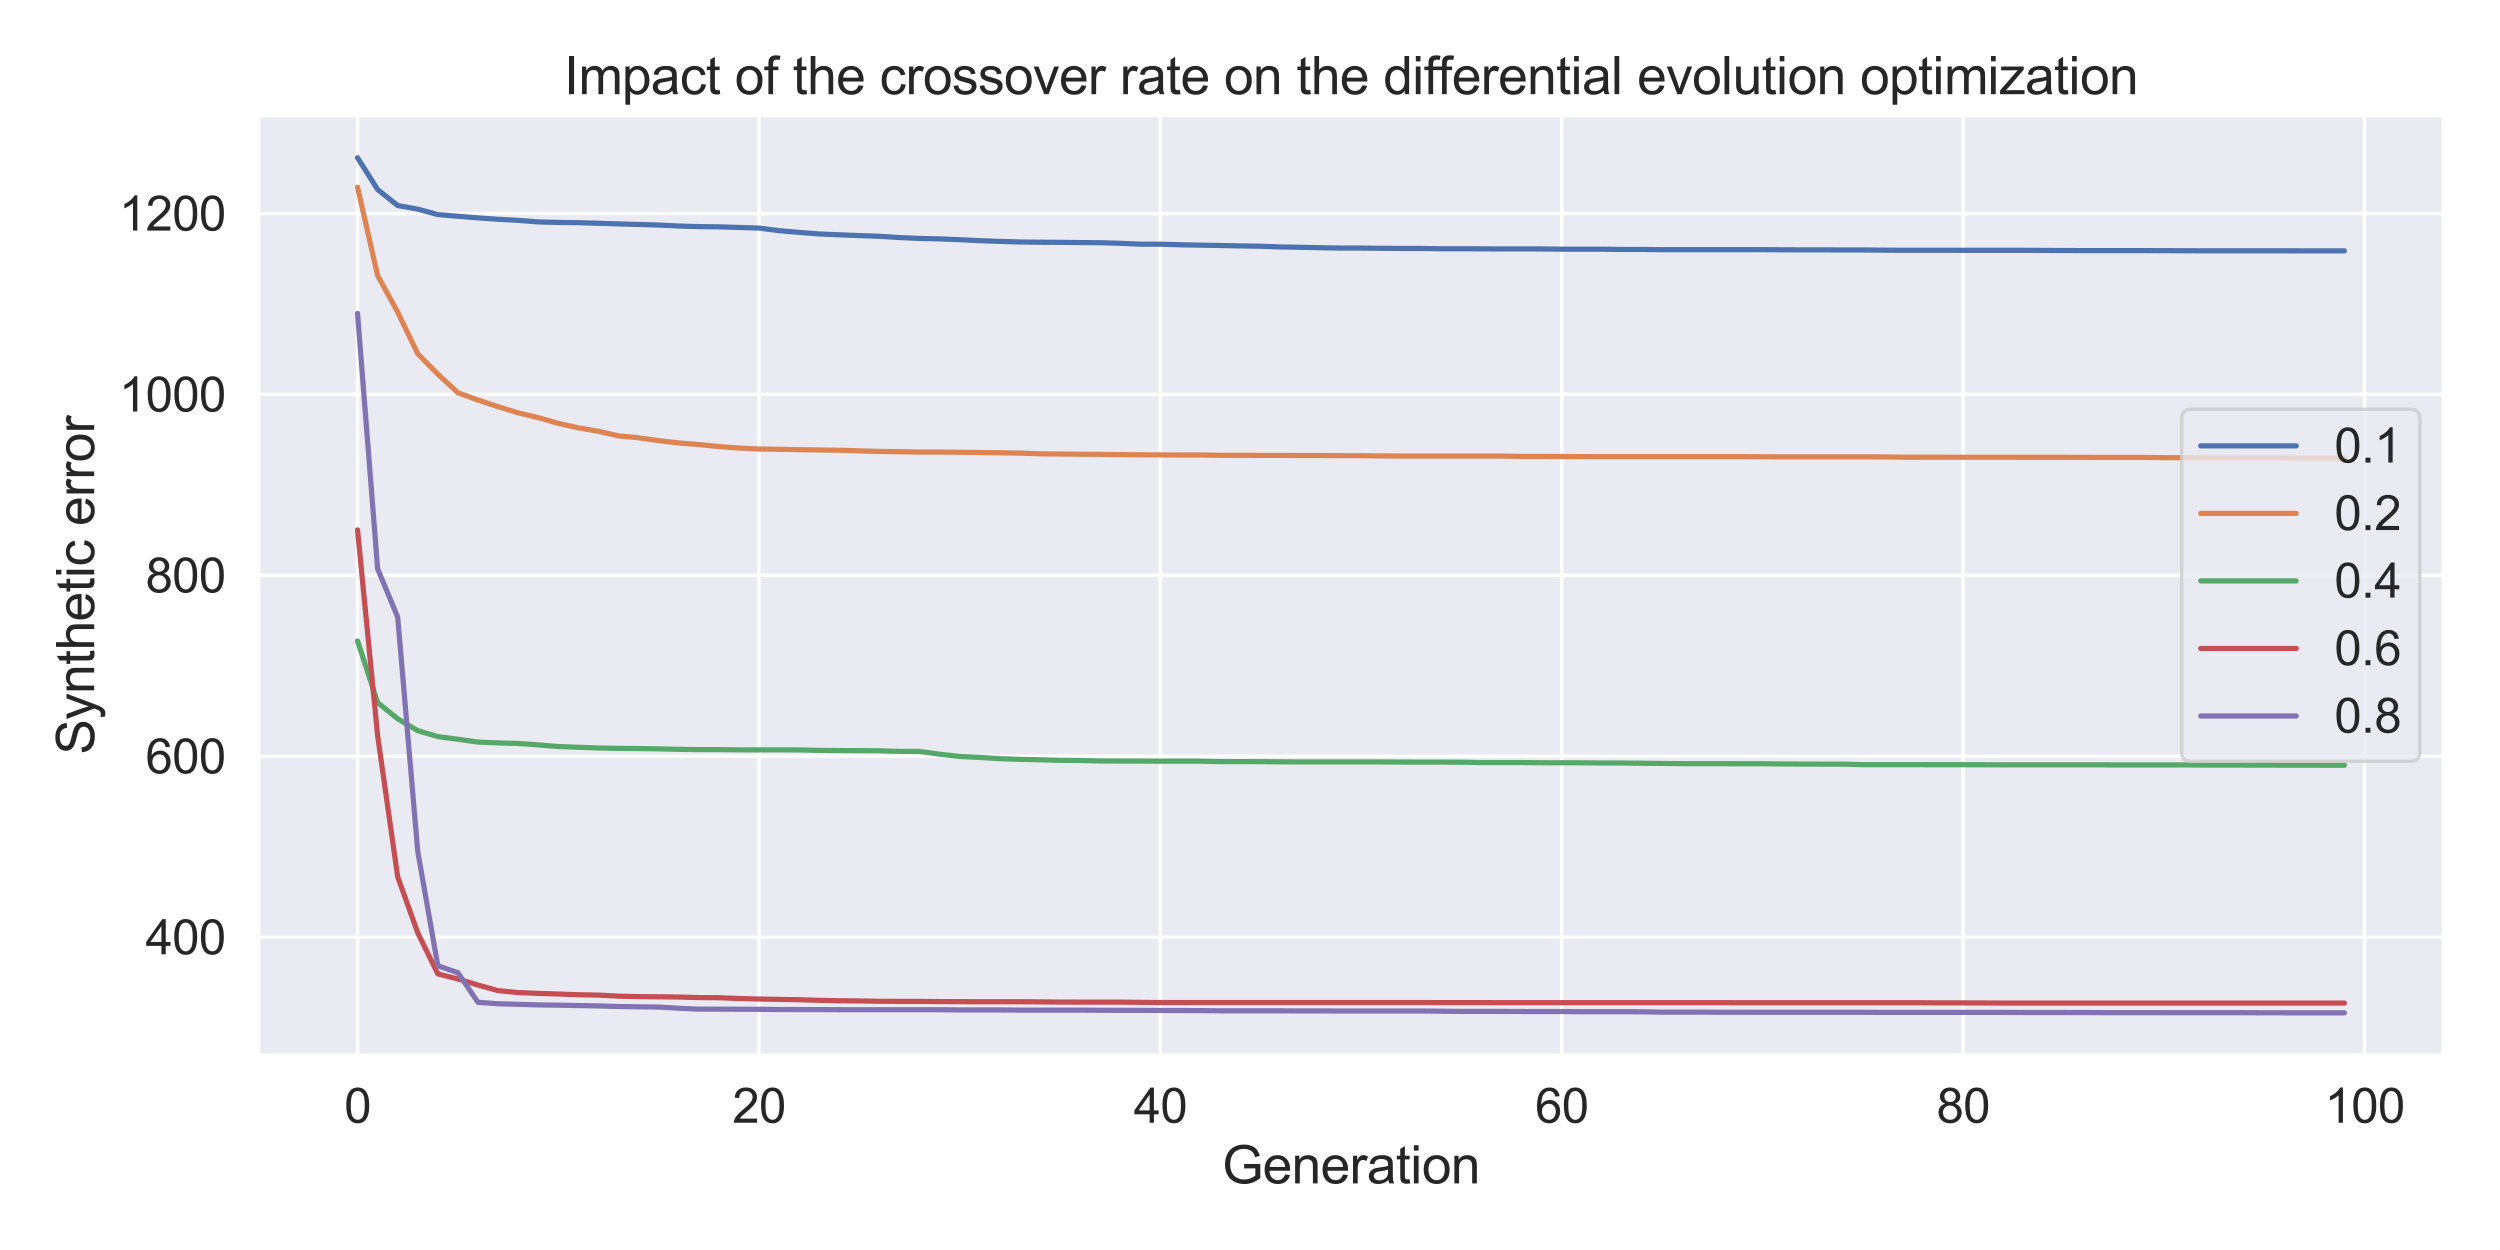 <?xml version="1.0" encoding="utf-8" standalone="no"?>
<!DOCTYPE svg PUBLIC "-//W3C//DTD SVG 1.1//EN"
  "http://www.w3.org/Graphics/SVG/1.1/DTD/svg11.dtd">
<svg xmlns:xlink="http://www.w3.org/1999/xlink" width="720pt" height="360pt" viewBox="0 0 720 360" xmlns="http://www.w3.org/2000/svg" version="1.1">
 <defs>
  <style type="text/css">*{stroke-linejoin: round; stroke-linecap: butt}</style>
 </defs>
 <g id="figure_1">
  <g id="patch_1">
   <path d="M 0 360 
L 720 360 
L 720 0 
L 0 0 
z
" style="fill: #ffffff"/>
  </g>
  <g id="axes_1">
   <g id="patch_2">
    <path d="M 74.362 304.007 
L 703.8 304.007 
L 703.8 33.12 
L 74.362 33.12 
z
" style="fill: #eaeaf2"/>
   </g>
   <g id="matplotlib.axis_1">
    <g id="xtick_1">
     <g id="line2d_1">
      <path d="M 102.973 304.007 
L 102.973 33.12 
" clip-path="url(#pcedf75fd26)" style="fill: none; stroke: #ffffff; stroke-linecap: round"/>
     </g>
     <g id="text_1">
      <!-- 0 -->
      <g style="fill: #262626" transform="translate(99.149 323.349) scale(0.138 -0.138)">
       <defs>
        <path id="ArialMT-30" d="M 266 2259 
Q 266 3072 433 3567 
Q 600 4063 929 4331 
Q 1259 4600 1759 4600 
Q 2128 4600 2406 4451 
Q 2684 4303 2865 4023 
Q 3047 3744 3150 3342 
Q 3253 2941 3253 2259 
Q 3253 1453 3087 958 
Q 2922 463 2592 192 
Q 2263 -78 1759 -78 
Q 1097 -78 719 397 
Q 266 969 266 2259 
z
M 844 2259 
Q 844 1131 1108 757 
Q 1372 384 1759 384 
Q 2147 384 2411 759 
Q 2675 1134 2675 2259 
Q 2675 3391 2411 3762 
Q 2147 4134 1753 4134 
Q 1366 4134 1134 3806 
Q 844 3388 844 2259 
z
" transform="scale(0.016)"/>
       </defs>
       <use xlink:href="#ArialMT-30"/>
      </g>
     </g>
    </g>
    <g id="xtick_2">
     <g id="line2d_2">
      <path d="M 218.572 304.007 
L 218.572 33.12 
" clip-path="url(#pcedf75fd26)" style="fill: none; stroke: #ffffff; stroke-linecap: round"/>
     </g>
     <g id="text_2">
      <!-- 20 -->
      <g style="fill: #262626" transform="translate(210.926 323.349) scale(0.138 -0.138)">
       <defs>
        <path id="ArialMT-32" d="M 3222 541 
L 3222 0 
L 194 0 
Q 188 203 259 391 
Q 375 700 629 1000 
Q 884 1300 1366 1694 
Q 2113 2306 2375 2664 
Q 2638 3022 2638 3341 
Q 2638 3675 2398 3904 
Q 2159 4134 1775 4134 
Q 1369 4134 1125 3890 
Q 881 3647 878 3216 
L 300 3275 
Q 359 3922 746 4261 
Q 1134 4600 1788 4600 
Q 2447 4600 2831 4234 
Q 3216 3869 3216 3328 
Q 3216 3053 3103 2787 
Q 2991 2522 2730 2228 
Q 2469 1934 1863 1422 
Q 1356 997 1212 845 
Q 1069 694 975 541 
L 3222 541 
z
" transform="scale(0.016)"/>
       </defs>
       <use xlink:href="#ArialMT-32"/>
       <use xlink:href="#ArialMT-30" x="55.615"/>
      </g>
     </g>
    </g>
    <g id="xtick_3">
     <g id="line2d_3">
      <path d="M 334.171 304.007 
L 334.171 33.12 
" clip-path="url(#pcedf75fd26)" style="fill: none; stroke: #ffffff; stroke-linecap: round"/>
     </g>
     <g id="text_3">
      <!-- 40 -->
      <g style="fill: #262626" transform="translate(326.525 323.349) scale(0.138 -0.138)">
       <defs>
        <path id="ArialMT-34" d="M 2069 0 
L 2069 1097 
L 81 1097 
L 81 1613 
L 2172 4581 
L 2631 4581 
L 2631 1613 
L 3250 1613 
L 3250 1097 
L 2631 1097 
L 2631 0 
L 2069 0 
z
M 2069 1613 
L 2069 3678 
L 634 1613 
L 2069 1613 
z
" transform="scale(0.016)"/>
       </defs>
       <use xlink:href="#ArialMT-34"/>
       <use xlink:href="#ArialMT-30" x="55.615"/>
      </g>
     </g>
    </g>
    <g id="xtick_4">
     <g id="line2d_4">
      <path d="M 449.771 304.007 
L 449.771 33.12 
" clip-path="url(#pcedf75fd26)" style="fill: none; stroke: #ffffff; stroke-linecap: round"/>
     </g>
     <g id="text_4">
      <!-- 60 -->
      <g style="fill: #262626" transform="translate(442.124 323.349) scale(0.138 -0.138)">
       <defs>
        <path id="ArialMT-36" d="M 3184 3459 
L 2625 3416 
Q 2550 3747 2413 3897 
Q 2184 4138 1850 4138 
Q 1581 4138 1378 3988 
Q 1113 3794 959 3422 
Q 806 3050 800 2363 
Q 1003 2672 1297 2822 
Q 1591 2972 1913 2972 
Q 2475 2972 2870 2558 
Q 3266 2144 3266 1488 
Q 3266 1056 3080 686 
Q 2894 316 2569 119 
Q 2244 -78 1831 -78 
Q 1128 -78 684 439 
Q 241 956 241 2144 
Q 241 3472 731 4075 
Q 1159 4600 1884 4600 
Q 2425 4600 2770 4297 
Q 3116 3994 3184 3459 
z
M 888 1484 
Q 888 1194 1011 928 
Q 1134 663 1356 523 
Q 1578 384 1822 384 
Q 2178 384 2434 671 
Q 2691 959 2691 1453 
Q 2691 1928 2437 2201 
Q 2184 2475 1800 2475 
Q 1419 2475 1153 2201 
Q 888 1928 888 1484 
z
" transform="scale(0.016)"/>
       </defs>
       <use xlink:href="#ArialMT-36"/>
       <use xlink:href="#ArialMT-30" x="55.615"/>
      </g>
     </g>
    </g>
    <g id="xtick_5">
     <g id="line2d_5">
      <path d="M 565.37 304.007 
L 565.37 33.12 
" clip-path="url(#pcedf75fd26)" style="fill: none; stroke: #ffffff; stroke-linecap: round"/>
     </g>
     <g id="text_5">
      <!-- 80 -->
      <g style="fill: #262626" transform="translate(557.724 323.349) scale(0.138 -0.138)">
       <defs>
        <path id="ArialMT-38" d="M 1131 2484 
Q 781 2613 612 2850 
Q 444 3088 444 3419 
Q 444 3919 803 4259 
Q 1163 4600 1759 4600 
Q 2359 4600 2725 4251 
Q 3091 3903 3091 3403 
Q 3091 3084 2923 2848 
Q 2756 2613 2416 2484 
Q 2838 2347 3058 2040 
Q 3278 1734 3278 1309 
Q 3278 722 2862 322 
Q 2447 -78 1769 -78 
Q 1091 -78 675 323 
Q 259 725 259 1325 
Q 259 1772 486 2073 
Q 713 2375 1131 2484 
z
M 1019 3438 
Q 1019 3113 1228 2906 
Q 1438 2700 1772 2700 
Q 2097 2700 2305 2904 
Q 2513 3109 2513 3406 
Q 2513 3716 2298 3927 
Q 2084 4138 1766 4138 
Q 1444 4138 1231 3931 
Q 1019 3725 1019 3438 
z
M 838 1322 
Q 838 1081 952 856 
Q 1066 631 1291 507 
Q 1516 384 1775 384 
Q 2178 384 2440 643 
Q 2703 903 2703 1303 
Q 2703 1709 2433 1975 
Q 2163 2241 1756 2241 
Q 1359 2241 1098 1978 
Q 838 1716 838 1322 
z
" transform="scale(0.016)"/>
       </defs>
       <use xlink:href="#ArialMT-38"/>
       <use xlink:href="#ArialMT-30" x="55.615"/>
      </g>
     </g>
    </g>
    <g id="xtick_6">
     <g id="line2d_6">
      <path d="M 680.969 304.007 
L 680.969 33.12 
" clip-path="url(#pcedf75fd26)" style="fill: none; stroke: #ffffff; stroke-linecap: round"/>
     </g>
     <g id="text_6">
      <!-- 100 -->
      <g style="fill: #262626" transform="translate(669.5 323.349) scale(0.138 -0.138)">
       <defs>
        <path id="ArialMT-31" d="M 2384 0 
L 1822 0 
L 1822 3584 
Q 1619 3391 1289 3197 
Q 959 3003 697 2906 
L 697 3450 
Q 1169 3672 1522 3987 
Q 1875 4303 2022 4600 
L 2384 4600 
L 2384 0 
z
" transform="scale(0.016)"/>
       </defs>
       <use xlink:href="#ArialMT-31"/>
       <use xlink:href="#ArialMT-30" x="55.615"/>
       <use xlink:href="#ArialMT-30" x="111.23"/>
      </g>
     </g>
    </g>
    <g id="text_7">
     <!-- Generation -->
     <g style="fill: #262626" transform="translate(351.976 340.819) scale(0.15 -0.15)">
      <defs>
       <path id="ArialMT-47" d="M 2638 1797 
L 2638 2334 
L 4578 2338 
L 4578 638 
Q 4131 281 3656 101 
Q 3181 -78 2681 -78 
Q 2006 -78 1454 211 
Q 903 500 622 1047 
Q 341 1594 341 2269 
Q 341 2938 620 3517 
Q 900 4097 1425 4378 
Q 1950 4659 2634 4659 
Q 3131 4659 3532 4498 
Q 3934 4338 4162 4050 
Q 4391 3763 4509 3300 
L 3963 3150 
Q 3859 3500 3706 3700 
Q 3553 3900 3268 4020 
Q 2984 4141 2638 4141 
Q 2222 4141 1919 4014 
Q 1616 3888 1430 3681 
Q 1244 3475 1141 3228 
Q 966 2803 966 2306 
Q 966 1694 1177 1281 
Q 1388 869 1791 669 
Q 2194 469 2647 469 
Q 3041 469 3416 620 
Q 3791 772 3984 944 
L 3984 1797 
L 2638 1797 
z
" transform="scale(0.016)"/>
       <path id="ArialMT-65" d="M 2694 1069 
L 3275 997 
Q 3138 488 2766 206 
Q 2394 -75 1816 -75 
Q 1088 -75 661 373 
Q 234 822 234 1631 
Q 234 2469 665 2931 
Q 1097 3394 1784 3394 
Q 2450 3394 2872 2941 
Q 3294 2488 3294 1666 
Q 3294 1616 3291 1516 
L 816 1516 
Q 847 969 1125 678 
Q 1403 388 1819 388 
Q 2128 388 2347 550 
Q 2566 713 2694 1069 
z
M 847 1978 
L 2700 1978 
Q 2663 2397 2488 2606 
Q 2219 2931 1791 2931 
Q 1403 2931 1139 2672 
Q 875 2413 847 1978 
z
" transform="scale(0.016)"/>
       <path id="ArialMT-6e" d="M 422 0 
L 422 3319 
L 928 3319 
L 928 2847 
Q 1294 3394 1984 3394 
Q 2284 3394 2536 3286 
Q 2788 3178 2913 3003 
Q 3038 2828 3088 2588 
Q 3119 2431 3119 2041 
L 3119 0 
L 2556 0 
L 2556 2019 
Q 2556 2363 2490 2533 
Q 2425 2703 2258 2804 
Q 2091 2906 1866 2906 
Q 1506 2906 1245 2678 
Q 984 2450 984 1813 
L 984 0 
L 422 0 
z
" transform="scale(0.016)"/>
       <path id="ArialMT-72" d="M 416 0 
L 416 3319 
L 922 3319 
L 922 2816 
Q 1116 3169 1280 3281 
Q 1444 3394 1641 3394 
Q 1925 3394 2219 3213 
L 2025 2691 
Q 1819 2813 1613 2813 
Q 1428 2813 1281 2702 
Q 1134 2591 1072 2394 
Q 978 2094 978 1738 
L 978 0 
L 416 0 
z
" transform="scale(0.016)"/>
       <path id="ArialMT-61" d="M 2588 409 
Q 2275 144 1986 34 
Q 1697 -75 1366 -75 
Q 819 -75 525 192 
Q 231 459 231 875 
Q 231 1119 342 1320 
Q 453 1522 633 1644 
Q 813 1766 1038 1828 
Q 1203 1872 1538 1913 
Q 2219 1994 2541 2106 
Q 2544 2222 2544 2253 
Q 2544 2597 2384 2738 
Q 2169 2928 1744 2928 
Q 1347 2928 1158 2789 
Q 969 2650 878 2297 
L 328 2372 
Q 403 2725 575 2942 
Q 747 3159 1072 3276 
Q 1397 3394 1825 3394 
Q 2250 3394 2515 3294 
Q 2781 3194 2906 3042 
Q 3031 2891 3081 2659 
Q 3109 2516 3109 2141 
L 3109 1391 
Q 3109 606 3145 398 
Q 3181 191 3288 0 
L 2700 0 
Q 2613 175 2588 409 
z
M 2541 1666 
Q 2234 1541 1622 1453 
Q 1275 1403 1131 1340 
Q 988 1278 909 1158 
Q 831 1038 831 891 
Q 831 666 1001 516 
Q 1172 366 1500 366 
Q 1825 366 2078 508 
Q 2331 650 2450 897 
Q 2541 1088 2541 1459 
L 2541 1666 
z
" transform="scale(0.016)"/>
       <path id="ArialMT-74" d="M 1650 503 
L 1731 6 
Q 1494 -44 1306 -44 
Q 1000 -44 831 53 
Q 663 150 594 308 
Q 525 466 525 972 
L 525 2881 
L 113 2881 
L 113 3319 
L 525 3319 
L 525 4141 
L 1084 4478 
L 1084 3319 
L 1650 3319 
L 1650 2881 
L 1084 2881 
L 1084 941 
Q 1084 700 1114 631 
Q 1144 563 1211 522 
Q 1278 481 1403 481 
Q 1497 481 1650 503 
z
" transform="scale(0.016)"/>
       <path id="ArialMT-69" d="M 425 3934 
L 425 4581 
L 988 4581 
L 988 3934 
L 425 3934 
z
M 425 0 
L 425 3319 
L 988 3319 
L 988 0 
L 425 0 
z
" transform="scale(0.016)"/>
       <path id="ArialMT-6f" d="M 213 1659 
Q 213 2581 725 3025 
Q 1153 3394 1769 3394 
Q 2453 3394 2887 2945 
Q 3322 2497 3322 1706 
Q 3322 1066 3130 698 
Q 2938 331 2570 128 
Q 2203 -75 1769 -75 
Q 1072 -75 642 372 
Q 213 819 213 1659 
z
M 791 1659 
Q 791 1022 1069 705 
Q 1347 388 1769 388 
Q 2188 388 2466 706 
Q 2744 1025 2744 1678 
Q 2744 2294 2464 2611 
Q 2184 2928 1769 2928 
Q 1347 2928 1069 2612 
Q 791 2297 791 1659 
z
" transform="scale(0.016)"/>
      </defs>
      <use xlink:href="#ArialMT-47"/>
      <use xlink:href="#ArialMT-65" x="77.783"/>
      <use xlink:href="#ArialMT-6e" x="133.398"/>
      <use xlink:href="#ArialMT-65" x="189.014"/>
      <use xlink:href="#ArialMT-72" x="244.629"/>
      <use xlink:href="#ArialMT-61" x="277.93"/>
      <use xlink:href="#ArialMT-74" x="333.545"/>
      <use xlink:href="#ArialMT-69" x="361.328"/>
      <use xlink:href="#ArialMT-6f" x="383.545"/>
      <use xlink:href="#ArialMT-6e" x="439.16"/>
     </g>
    </g>
   </g>
   <g id="matplotlib.axis_2">
    <g id="ytick_1">
     <g id="line2d_7">
      <path d="M 74.362 269.911 
L 703.8 269.911 
" clip-path="url(#pcedf75fd26)" style="fill: none; stroke: #ffffff; stroke-linecap: round"/>
     </g>
     <g id="text_8">
      <!-- 400 -->
      <g style="fill: #262626" transform="translate(41.923 274.832) scale(0.138 -0.138)">
       <use xlink:href="#ArialMT-34"/>
       <use xlink:href="#ArialMT-30" x="55.615"/>
       <use xlink:href="#ArialMT-30" x="111.23"/>
      </g>
     </g>
    </g>
    <g id="ytick_2">
     <g id="line2d_8">
      <path d="M 74.362 217.805 
L 703.8 217.805 
" clip-path="url(#pcedf75fd26)" style="fill: none; stroke: #ffffff; stroke-linecap: round"/>
     </g>
     <g id="text_9">
      <!-- 600 -->
      <g style="fill: #262626" transform="translate(41.923 222.726) scale(0.138 -0.138)">
       <use xlink:href="#ArialMT-36"/>
       <use xlink:href="#ArialMT-30" x="55.615"/>
       <use xlink:href="#ArialMT-30" x="111.23"/>
      </g>
     </g>
    </g>
    <g id="ytick_3">
     <g id="line2d_9">
      <path d="M 74.362 165.7 
L 703.8 165.7 
" clip-path="url(#pcedf75fd26)" style="fill: none; stroke: #ffffff; stroke-linecap: round"/>
     </g>
     <g id="text_10">
      <!-- 800 -->
      <g style="fill: #262626" transform="translate(41.923 170.621) scale(0.138 -0.138)">
       <use xlink:href="#ArialMT-38"/>
       <use xlink:href="#ArialMT-30" x="55.615"/>
       <use xlink:href="#ArialMT-30" x="111.23"/>
      </g>
     </g>
    </g>
    <g id="ytick_4">
     <g id="line2d_10">
      <path d="M 74.362 113.595 
L 703.8 113.595 
" clip-path="url(#pcedf75fd26)" style="fill: none; stroke: #ffffff; stroke-linecap: round"/>
     </g>
     <g id="text_11">
      <!-- 1000 -->
      <g style="fill: #262626" transform="translate(34.277 118.516) scale(0.138 -0.138)">
       <use xlink:href="#ArialMT-31"/>
       <use xlink:href="#ArialMT-30" x="55.615"/>
       <use xlink:href="#ArialMT-30" x="111.23"/>
       <use xlink:href="#ArialMT-30" x="166.846"/>
      </g>
     </g>
    </g>
    <g id="ytick_5">
     <g id="line2d_11">
      <path d="M 74.362 61.489 
L 703.8 61.489 
" clip-path="url(#pcedf75fd26)" style="fill: none; stroke: #ffffff; stroke-linecap: round"/>
     </g>
     <g id="text_12">
      <!-- 1200 -->
      <g style="fill: #262626" transform="translate(34.277 66.41) scale(0.138 -0.138)">
       <use xlink:href="#ArialMT-31"/>
       <use xlink:href="#ArialMT-32" x="55.615"/>
       <use xlink:href="#ArialMT-30" x="111.23"/>
       <use xlink:href="#ArialMT-30" x="166.846"/>
      </g>
     </g>
    </g>
    <g id="text_13">
     <!-- Synthetic error -->
     <g style="fill: #262626" transform="translate(27.12 217.329) rotate(-90) scale(0.15 -0.15)">
      <defs>
       <path id="ArialMT-53" d="M 288 1472 
L 859 1522 
Q 900 1178 1048 958 
Q 1197 738 1509 602 
Q 1822 466 2213 466 
Q 2559 466 2825 569 
Q 3091 672 3220 851 
Q 3350 1031 3350 1244 
Q 3350 1459 3225 1620 
Q 3100 1781 2813 1891 
Q 2628 1963 1997 2114 
Q 1366 2266 1113 2400 
Q 784 2572 623 2826 
Q 463 3081 463 3397 
Q 463 3744 659 4045 
Q 856 4347 1234 4503 
Q 1613 4659 2075 4659 
Q 2584 4659 2973 4495 
Q 3363 4331 3572 4012 
Q 3781 3694 3797 3291 
L 3216 3247 
Q 3169 3681 2898 3903 
Q 2628 4125 2100 4125 
Q 1550 4125 1298 3923 
Q 1047 3722 1047 3438 
Q 1047 3191 1225 3031 
Q 1400 2872 2139 2705 
Q 2878 2538 3153 2413 
Q 3553 2228 3743 1945 
Q 3934 1663 3934 1294 
Q 3934 928 3725 604 
Q 3516 281 3123 101 
Q 2731 -78 2241 -78 
Q 1619 -78 1198 103 
Q 778 284 539 648 
Q 300 1013 288 1472 
z
" transform="scale(0.016)"/>
       <path id="ArialMT-79" d="M 397 -1278 
L 334 -750 
Q 519 -800 656 -800 
Q 844 -800 956 -737 
Q 1069 -675 1141 -563 
Q 1194 -478 1313 -144 
Q 1328 -97 1363 -6 
L 103 3319 
L 709 3319 
L 1400 1397 
Q 1534 1031 1641 628 
Q 1738 1016 1872 1384 
L 2581 3319 
L 3144 3319 
L 1881 -56 
Q 1678 -603 1566 -809 
Q 1416 -1088 1222 -1217 
Q 1028 -1347 759 -1347 
Q 597 -1347 397 -1278 
z
" transform="scale(0.016)"/>
       <path id="ArialMT-68" d="M 422 0 
L 422 4581 
L 984 4581 
L 984 2938 
Q 1378 3394 1978 3394 
Q 2347 3394 2619 3248 
Q 2891 3103 3008 2847 
Q 3125 2591 3125 2103 
L 3125 0 
L 2563 0 
L 2563 2103 
Q 2563 2525 2380 2717 
Q 2197 2909 1863 2909 
Q 1613 2909 1392 2779 
Q 1172 2650 1078 2428 
Q 984 2206 984 1816 
L 984 0 
L 422 0 
z
" transform="scale(0.016)"/>
       <path id="ArialMT-63" d="M 2588 1216 
L 3141 1144 
Q 3050 572 2676 248 
Q 2303 -75 1759 -75 
Q 1078 -75 664 370 
Q 250 816 250 1647 
Q 250 2184 428 2587 
Q 606 2991 970 3192 
Q 1334 3394 1763 3394 
Q 2303 3394 2647 3120 
Q 2991 2847 3088 2344 
L 2541 2259 
Q 2463 2594 2264 2762 
Q 2066 2931 1784 2931 
Q 1359 2931 1093 2626 
Q 828 2322 828 1663 
Q 828 994 1084 691 
Q 1341 388 1753 388 
Q 2084 388 2306 591 
Q 2528 794 2588 1216 
z
" transform="scale(0.016)"/>
       <path id="ArialMT-20" transform="scale(0.016)"/>
      </defs>
      <use xlink:href="#ArialMT-53"/>
      <use xlink:href="#ArialMT-79" x="66.699"/>
      <use xlink:href="#ArialMT-6e" x="116.699"/>
      <use xlink:href="#ArialMT-74" x="172.314"/>
      <use xlink:href="#ArialMT-68" x="200.098"/>
      <use xlink:href="#ArialMT-65" x="255.713"/>
      <use xlink:href="#ArialMT-74" x="311.328"/>
      <use xlink:href="#ArialMT-69" x="339.111"/>
      <use xlink:href="#ArialMT-63" x="361.328"/>
      <use xlink:href="#ArialMT-20" x="411.328"/>
      <use xlink:href="#ArialMT-65" x="439.111"/>
      <use xlink:href="#ArialMT-72" x="494.727"/>
      <use xlink:href="#ArialMT-72" x="528.027"/>
      <use xlink:href="#ArialMT-6f" x="561.328"/>
      <use xlink:href="#ArialMT-72" x="616.943"/>
     </g>
    </g>
   </g>
   <g id="line2d_12">
    <path d="M 102.973 45.433 
L 108.753 54.584 
L 114.532 59.194 
L 120.312 60.23 
L 126.092 61.799 
L 131.872 62.289 
L 137.652 62.745 
L 143.432 63.153 
L 149.212 63.459 
L 154.992 63.915 
L 160.772 64.058 
L 166.552 64.133 
L 172.332 64.301 
L 178.112 64.487 
L 183.892 64.642 
L 189.672 64.812 
L 195.452 65.088 
L 201.232 65.264 
L 207.012 65.329 
L 212.792 65.507 
L 218.572 65.684 
L 224.352 66.428 
L 230.132 66.93 
L 235.912 67.375 
L 241.692 67.624 
L 247.472 67.848 
L 253.252 68.051 
L 259.032 68.409 
L 264.812 68.677 
L 270.592 68.804 
L 276.372 69.026 
L 282.151 69.314 
L 287.931 69.521 
L 293.711 69.692 
L 299.491 69.759 
L 305.271 69.79 
L 311.051 69.859 
L 316.831 69.901 
L 322.611 70.063 
L 328.391 70.323 
L 334.171 70.332 
L 339.951 70.498 
L 345.731 70.608 
L 351.511 70.704 
L 357.291 70.829 
L 363.071 70.91 
L 368.851 71.127 
L 374.631 71.22 
L 380.411 71.346 
L 386.191 71.446 
L 391.971 71.446 
L 397.751 71.507 
L 403.531 71.55 
L 409.311 71.55 
L 415.091 71.652 
L 420.871 71.652 
L 426.651 71.666 
L 432.431 71.701 
L 438.211 71.701 
L 443.991 71.701 
L 449.771 71.763 
L 455.55 71.765 
L 461.33 71.765 
L 467.11 71.842 
L 472.89 71.842 
L 478.67 71.9 
L 484.45 71.9 
L 490.23 71.9 
L 496.01 71.906 
L 501.79 71.906 
L 507.57 71.906 
L 513.35 71.94 
L 519.13 71.963 
L 524.91 71.963 
L 530.69 71.982 
L 536.47 71.985 
L 542.25 72.045 
L 548.03 72.083 
L 553.81 72.083 
L 559.59 72.083 
L 565.37 72.086 
L 571.15 72.086 
L 576.93 72.087 
L 582.71 72.087 
L 588.49 72.112 
L 594.27 72.143 
L 600.05 72.18 
L 605.83 72.18 
L 611.61 72.18 
L 617.39 72.18 
L 623.169 72.188 
L 628.949 72.219 
L 634.729 72.224 
L 640.509 72.237 
L 646.289 72.237 
L 652.069 72.237 
L 657.849 72.237 
L 663.629 72.243 
L 669.409 72.243 
L 675.189 72.243 
" clip-path="url(#pcedf75fd26)" style="fill: none; stroke: #4c72b0; stroke-width: 1.5; stroke-linecap: round"/>
   </g>
   <g id="line2d_13">
    <path d="M 102.973 53.925 
L 108.753 79.349 
L 114.532 89.915 
L 120.312 101.884 
L 126.092 107.757 
L 131.872 113.104 
L 137.652 115.217 
L 143.432 117.128 
L 149.212 118.906 
L 154.992 120.283 
L 160.772 121.919 
L 166.552 123.226 
L 172.332 124.202 
L 178.112 125.537 
L 183.892 126.082 
L 189.672 126.908 
L 195.452 127.564 
L 201.232 128.028 
L 207.012 128.615 
L 212.792 129.025 
L 218.572 129.323 
L 224.352 129.388 
L 230.132 129.509 
L 235.912 129.592 
L 241.692 129.665 
L 247.472 129.846 
L 253.252 130.016 
L 259.032 130.097 
L 264.812 130.19 
L 270.592 130.192 
L 276.372 130.249 
L 282.151 130.323 
L 287.931 130.407 
L 293.711 130.484 
L 299.491 130.705 
L 305.271 130.757 
L 311.051 130.818 
L 316.831 130.854 
L 322.611 130.925 
L 328.391 130.987 
L 334.171 131.009 
L 339.951 131.032 
L 345.731 131.032 
L 351.511 131.133 
L 357.291 131.133 
L 363.071 131.151 
L 368.851 131.151 
L 374.631 131.195 
L 380.411 131.195 
L 386.191 131.229 
L 391.971 131.229 
L 397.751 131.312 
L 403.531 131.34 
L 409.311 131.346 
L 415.091 131.346 
L 420.871 131.346 
L 426.651 131.346 
L 432.431 131.346 
L 438.211 131.443 
L 443.991 131.443 
L 449.771 131.471 
L 455.55 131.506 
L 461.33 131.518 
L 467.11 131.518 
L 472.89 131.518 
L 478.67 131.518 
L 484.45 131.518 
L 490.23 131.518 
L 496.01 131.518 
L 501.79 131.519 
L 507.57 131.554 
L 513.35 131.577 
L 519.13 131.577 
L 524.91 131.577 
L 530.69 131.577 
L 536.47 131.577 
L 542.25 131.592 
L 548.03 131.671 
L 553.81 131.684 
L 559.59 131.684 
L 565.37 131.699 
L 571.15 131.699 
L 576.93 131.699 
L 582.71 131.701 
L 588.49 131.701 
L 594.27 131.701 
L 600.05 131.71 
L 605.83 131.739 
L 611.61 131.739 
L 617.39 131.739 
L 623.169 131.805 
L 628.949 131.805 
L 634.729 131.805 
L 640.509 131.823 
L 646.289 131.871 
L 652.069 131.871 
L 657.849 131.876 
L 663.629 131.952 
L 669.409 131.952 
L 675.189 131.952 
" clip-path="url(#pcedf75fd26)" style="fill: none; stroke: #dd8452; stroke-width: 1.5; stroke-linecap: round"/>
   </g>
   <g id="line2d_14">
    <path d="M 102.973 184.594 
L 108.753 202.325 
L 114.532 207.022 
L 120.312 210.428 
L 126.092 212.136 
L 131.872 212.899 
L 137.652 213.725 
L 143.432 213.958 
L 149.212 214.108 
L 154.992 214.528 
L 160.772 215 
L 166.552 215.21 
L 172.332 215.417 
L 178.112 215.542 
L 183.892 215.577 
L 189.672 215.674 
L 195.452 215.805 
L 201.232 215.892 
L 207.012 215.892 
L 212.792 215.956 
L 218.572 215.956 
L 224.352 215.956 
L 230.132 215.977 
L 235.912 216.107 
L 241.692 216.158 
L 247.472 216.196 
L 253.252 216.211 
L 259.032 216.404 
L 264.812 216.407 
L 270.592 217.204 
L 276.372 217.858 
L 282.151 218.149 
L 287.931 218.504 
L 293.711 218.703 
L 299.491 218.813 
L 305.271 218.978 
L 311.051 219.004 
L 316.831 219.159 
L 322.611 219.179 
L 328.391 219.19 
L 334.171 219.224 
L 339.951 219.224 
L 345.731 219.225 
L 351.511 219.341 
L 357.291 219.341 
L 363.071 219.355 
L 368.851 219.407 
L 374.631 219.443 
L 380.411 219.443 
L 386.191 219.443 
L 391.971 219.444 
L 397.751 219.444 
L 403.531 219.48 
L 409.311 219.493 
L 415.091 219.497 
L 420.871 219.52 
L 426.651 219.612 
L 432.431 219.612 
L 438.211 219.612 
L 443.991 219.675 
L 449.771 219.691 
L 455.55 219.695 
L 461.33 219.748 
L 467.11 219.748 
L 472.89 219.823 
L 478.67 219.875 
L 484.45 219.929 
L 490.23 219.942 
L 496.01 219.942 
L 501.79 219.95 
L 507.57 219.95 
L 513.35 220.032 
L 519.13 220.048 
L 524.91 220.065 
L 530.69 220.066 
L 536.47 220.219 
L 542.25 220.219 
L 548.03 220.219 
L 553.81 220.232 
L 559.59 220.232 
L 565.37 220.232 
L 571.15 220.251 
L 576.93 220.275 
L 582.71 220.275 
L 588.49 220.275 
L 594.27 220.288 
L 600.05 220.288 
L 605.83 220.288 
L 611.61 220.299 
L 617.39 220.299 
L 623.169 220.299 
L 628.949 220.299 
L 634.729 220.335 
L 640.509 220.335 
L 646.289 220.348 
L 652.069 220.357 
L 657.849 220.371 
L 663.629 220.371 
L 669.409 220.39 
L 675.189 220.39 
" clip-path="url(#pcedf75fd26)" style="fill: none; stroke: #55a868; stroke-width: 1.5; stroke-linecap: round"/>
   </g>
   <g id="line2d_15">
    <path d="M 102.973 152.618 
L 108.753 211.845 
L 114.532 252.507 
L 120.312 268.655 
L 126.092 280.487 
L 131.872 281.944 
L 137.652 283.692 
L 143.432 285.304 
L 149.212 285.854 
L 154.992 286.098 
L 160.772 286.272 
L 166.552 286.481 
L 172.332 286.58 
L 178.112 286.891 
L 183.892 287.025 
L 189.672 287.074 
L 195.452 287.145 
L 201.232 287.305 
L 207.012 287.342 
L 212.792 287.566 
L 218.572 287.722 
L 224.352 287.829 
L 230.132 287.917 
L 235.912 288.091 
L 241.692 288.224 
L 247.472 288.266 
L 253.252 288.375 
L 259.032 288.399 
L 264.812 288.405 
L 270.592 288.456 
L 276.372 288.481 
L 282.151 288.503 
L 287.931 288.503 
L 293.711 288.503 
L 299.491 288.535 
L 305.271 288.595 
L 311.051 288.609 
L 316.831 288.609 
L 322.611 288.617 
L 328.391 288.68 
L 334.171 288.727 
L 339.951 288.727 
L 345.731 288.727 
L 351.511 288.727 
L 357.291 288.727 
L 363.071 288.727 
L 368.851 288.727 
L 374.631 288.727 
L 380.411 288.727 
L 386.191 288.727 
L 391.971 288.727 
L 397.751 288.727 
L 403.531 288.727 
L 409.311 288.727 
L 415.091 288.753 
L 420.871 288.753 
L 426.651 288.753 
L 432.431 288.768 
L 438.211 288.768 
L 443.991 288.768 
L 449.771 288.768 
L 455.55 288.768 
L 461.33 288.768 
L 467.11 288.768 
L 472.89 288.768 
L 478.67 288.768 
L 484.45 288.768 
L 490.23 288.768 
L 496.01 288.768 
L 501.79 288.791 
L 507.57 288.791 
L 513.35 288.791 
L 519.13 288.791 
L 524.91 288.791 
L 530.69 288.794 
L 536.47 288.794 
L 542.25 288.794 
L 548.03 288.794 
L 553.81 288.794 
L 559.59 288.833 
L 565.37 288.833 
L 571.15 288.852 
L 576.93 288.881 
L 582.71 288.881 
L 588.49 288.881 
L 594.27 288.881 
L 600.05 288.881 
L 605.83 288.881 
L 611.61 288.881 
L 617.39 288.881 
L 623.169 288.881 
L 628.949 288.881 
L 634.729 288.881 
L 640.509 288.881 
L 646.289 288.882 
L 652.069 288.882 
L 657.849 288.882 
L 663.629 288.882 
L 669.409 288.882 
L 675.189 288.883 
" clip-path="url(#pcedf75fd26)" style="fill: none; stroke: #c44e52; stroke-width: 1.5; stroke-linecap: round"/>
   </g>
   <g id="line2d_16">
    <path d="M 102.973 90.263 
L 108.753 163.802 
L 114.532 177.729 
L 120.312 245.202 
L 126.092 278.146 
L 131.872 280.138 
L 137.652 288.668 
L 143.432 289.085 
L 149.212 289.248 
L 154.992 289.413 
L 160.772 289.489 
L 166.552 289.605 
L 172.332 289.705 
L 178.112 289.878 
L 183.892 289.958 
L 189.672 290.032 
L 195.452 290.369 
L 201.232 290.637 
L 207.012 290.637 
L 212.792 290.664 
L 218.572 290.679 
L 224.352 290.746 
L 230.132 290.757 
L 235.912 290.757 
L 241.692 290.795 
L 247.472 290.799 
L 253.252 290.799 
L 259.032 290.799 
L 264.812 290.799 
L 270.592 290.799 
L 276.372 290.864 
L 282.151 290.864 
L 287.931 290.864 
L 293.711 290.914 
L 299.491 290.914 
L 305.271 290.914 
L 311.051 290.914 
L 316.831 290.957 
L 322.611 290.975 
L 328.391 290.975 
L 334.171 291.019 
L 339.951 291.039 
L 345.731 291.056 
L 351.511 291.119 
L 357.291 291.119 
L 363.071 291.119 
L 368.851 291.119 
L 374.631 291.154 
L 380.411 291.154 
L 386.191 291.162 
L 391.971 291.162 
L 397.751 291.162 
L 403.531 291.162 
L 409.311 291.168 
L 415.091 291.226 
L 420.871 291.283 
L 426.651 291.283 
L 432.431 291.29 
L 438.211 291.311 
L 443.991 291.325 
L 449.771 291.325 
L 455.55 291.382 
L 461.33 291.382 
L 467.11 291.382 
L 472.89 291.393 
L 478.67 291.499 
L 484.45 291.499 
L 490.23 291.499 
L 496.01 291.54 
L 501.79 291.54 
L 507.57 291.542 
L 513.35 291.542 
L 519.13 291.542 
L 524.91 291.542 
L 530.69 291.542 
L 536.47 291.542 
L 542.25 291.571 
L 548.03 291.571 
L 553.81 291.571 
L 559.59 291.571 
L 565.37 291.571 
L 571.15 291.571 
L 576.93 291.577 
L 582.71 291.6 
L 588.49 291.6 
L 594.27 291.6 
L 600.05 291.612 
L 605.83 291.642 
L 611.61 291.642 
L 617.39 291.642 
L 623.169 291.658 
L 628.949 291.658 
L 634.729 291.658 
L 640.509 291.658 
L 646.289 291.658 
L 652.069 291.688 
L 657.849 291.694 
L 663.629 291.694 
L 669.409 291.694 
L 675.189 291.694 
" clip-path="url(#pcedf75fd26)" style="fill: none; stroke: #8172b3; stroke-width: 1.5; stroke-linecap: round"/>
   </g>
   <g id="patch_3">
    <path d="M 74.362 304.007 
L 74.362 33.12 
" style="fill: none; stroke: #ffffff; stroke-width: 1.25; stroke-linejoin: miter; stroke-linecap: square"/>
   </g>
   <g id="patch_4">
    <path d="M 703.8 304.007 
L 703.8 33.12 
" style="fill: none; stroke: #ffffff; stroke-width: 1.25; stroke-linejoin: miter; stroke-linecap: square"/>
   </g>
   <g id="patch_5">
    <path d="M 74.362 304.007 
L 703.8 304.007 
" style="fill: none; stroke: #ffffff; stroke-width: 1.25; stroke-linejoin: miter; stroke-linecap: square"/>
   </g>
   <g id="patch_6">
    <path d="M 74.362 33.12 
L 703.8 33.12 
" style="fill: none; stroke: #ffffff; stroke-width: 1.25; stroke-linejoin: miter; stroke-linecap: square"/>
   </g>
   <g id="text_14">
    <!-- Impact of the crossover rate on the differential evolution optimization -->
    <g style="fill: #262626" transform="translate(162.441 27.12) scale(0.15 -0.15)">
     <defs>
      <path id="ArialMT-49" d="M 597 0 
L 597 4581 
L 1203 4581 
L 1203 0 
L 597 0 
z
" transform="scale(0.016)"/>
      <path id="ArialMT-6d" d="M 422 0 
L 422 3319 
L 925 3319 
L 925 2853 
Q 1081 3097 1340 3245 
Q 1600 3394 1931 3394 
Q 2300 3394 2536 3241 
Q 2772 3088 2869 2813 
Q 3263 3394 3894 3394 
Q 4388 3394 4653 3120 
Q 4919 2847 4919 2278 
L 4919 0 
L 4359 0 
L 4359 2091 
Q 4359 2428 4304 2576 
Q 4250 2725 4106 2815 
Q 3963 2906 3769 2906 
Q 3419 2906 3187 2673 
Q 2956 2441 2956 1928 
L 2956 0 
L 2394 0 
L 2394 2156 
Q 2394 2531 2256 2718 
Q 2119 2906 1806 2906 
Q 1569 2906 1367 2781 
Q 1166 2656 1075 2415 
Q 984 2175 984 1722 
L 984 0 
L 422 0 
z
" transform="scale(0.016)"/>
      <path id="ArialMT-70" d="M 422 -1272 
L 422 3319 
L 934 3319 
L 934 2888 
Q 1116 3141 1344 3267 
Q 1572 3394 1897 3394 
Q 2322 3394 2647 3175 
Q 2972 2956 3137 2557 
Q 3303 2159 3303 1684 
Q 3303 1175 3120 767 
Q 2938 359 2589 142 
Q 2241 -75 1856 -75 
Q 1575 -75 1351 44 
Q 1128 163 984 344 
L 984 -1272 
L 422 -1272 
z
M 931 1641 
Q 931 1000 1190 694 
Q 1450 388 1819 388 
Q 2194 388 2461 705 
Q 2728 1022 2728 1688 
Q 2728 2322 2467 2637 
Q 2206 2953 1844 2953 
Q 1484 2953 1207 2617 
Q 931 2281 931 1641 
z
" transform="scale(0.016)"/>
      <path id="ArialMT-66" d="M 556 0 
L 556 2881 
L 59 2881 
L 59 3319 
L 556 3319 
L 556 3672 
Q 556 4006 616 4169 
Q 697 4388 901 4523 
Q 1106 4659 1475 4659 
Q 1713 4659 2000 4603 
L 1916 4113 
Q 1741 4144 1584 4144 
Q 1328 4144 1222 4034 
Q 1116 3925 1116 3625 
L 1116 3319 
L 1763 3319 
L 1763 2881 
L 1116 2881 
L 1116 0 
L 556 0 
z
" transform="scale(0.016)"/>
      <path id="ArialMT-73" d="M 197 991 
L 753 1078 
Q 800 744 1014 566 
Q 1228 388 1613 388 
Q 2000 388 2187 545 
Q 2375 703 2375 916 
Q 2375 1106 2209 1216 
Q 2094 1291 1634 1406 
Q 1016 1563 777 1677 
Q 538 1791 414 1992 
Q 291 2194 291 2438 
Q 291 2659 392 2848 
Q 494 3038 669 3163 
Q 800 3259 1026 3326 
Q 1253 3394 1513 3394 
Q 1903 3394 2198 3281 
Q 2494 3169 2634 2976 
Q 2775 2784 2828 2463 
L 2278 2388 
Q 2241 2644 2061 2787 
Q 1881 2931 1553 2931 
Q 1166 2931 1000 2803 
Q 834 2675 834 2503 
Q 834 2394 903 2306 
Q 972 2216 1119 2156 
Q 1203 2125 1616 2013 
Q 2213 1853 2448 1751 
Q 2684 1650 2818 1456 
Q 2953 1263 2953 975 
Q 2953 694 2789 445 
Q 2625 197 2315 61 
Q 2006 -75 1616 -75 
Q 969 -75 630 194 
Q 291 463 197 991 
z
" transform="scale(0.016)"/>
      <path id="ArialMT-76" d="M 1344 0 
L 81 3319 
L 675 3319 
L 1388 1331 
Q 1503 1009 1600 663 
Q 1675 925 1809 1294 
L 2547 3319 
L 3125 3319 
L 1869 0 
L 1344 0 
z
" transform="scale(0.016)"/>
      <path id="ArialMT-64" d="M 2575 0 
L 2575 419 
Q 2259 -75 1647 -75 
Q 1250 -75 917 144 
Q 584 363 401 755 
Q 219 1147 219 1656 
Q 219 2153 384 2558 
Q 550 2963 881 3178 
Q 1213 3394 1622 3394 
Q 1922 3394 2156 3267 
Q 2391 3141 2538 2938 
L 2538 4581 
L 3097 4581 
L 3097 0 
L 2575 0 
z
M 797 1656 
Q 797 1019 1065 703 
Q 1334 388 1700 388 
Q 2069 388 2326 689 
Q 2584 991 2584 1609 
Q 2584 2291 2321 2609 
Q 2059 2928 1675 2928 
Q 1300 2928 1048 2622 
Q 797 2316 797 1656 
z
" transform="scale(0.016)"/>
      <path id="ArialMT-6c" d="M 409 0 
L 409 4581 
L 972 4581 
L 972 0 
L 409 0 
z
" transform="scale(0.016)"/>
      <path id="ArialMT-75" d="M 2597 0 
L 2597 488 
Q 2209 -75 1544 -75 
Q 1250 -75 995 37 
Q 741 150 617 320 
Q 494 491 444 738 
Q 409 903 409 1263 
L 409 3319 
L 972 3319 
L 972 1478 
Q 972 1038 1006 884 
Q 1059 663 1231 536 
Q 1403 409 1656 409 
Q 1909 409 2131 539 
Q 2353 669 2445 892 
Q 2538 1116 2538 1541 
L 2538 3319 
L 3100 3319 
L 3100 0 
L 2597 0 
z
" transform="scale(0.016)"/>
      <path id="ArialMT-7a" d="M 125 0 
L 125 456 
L 2238 2881 
Q 1878 2863 1603 2863 
L 250 2863 
L 250 3319 
L 2963 3319 
L 2963 2947 
L 1166 841 
L 819 456 
Q 1197 484 1528 484 
L 3063 484 
L 3063 0 
L 125 0 
z
" transform="scale(0.016)"/>
     </defs>
     <use xlink:href="#ArialMT-49"/>
     <use xlink:href="#ArialMT-6d" x="27.783"/>
     <use xlink:href="#ArialMT-70" x="111.084"/>
     <use xlink:href="#ArialMT-61" x="166.699"/>
     <use xlink:href="#ArialMT-63" x="222.314"/>
     <use xlink:href="#ArialMT-74" x="272.314"/>
     <use xlink:href="#ArialMT-20" x="300.098"/>
     <use xlink:href="#ArialMT-6f" x="327.881"/>
     <use xlink:href="#ArialMT-66" x="383.496"/>
     <use xlink:href="#ArialMT-20" x="411.279"/>
     <use xlink:href="#ArialMT-74" x="439.062"/>
     <use xlink:href="#ArialMT-68" x="466.846"/>
     <use xlink:href="#ArialMT-65" x="522.461"/>
     <use xlink:href="#ArialMT-20" x="578.076"/>
     <use xlink:href="#ArialMT-63" x="605.859"/>
     <use xlink:href="#ArialMT-72" x="655.859"/>
     <use xlink:href="#ArialMT-6f" x="689.16"/>
     <use xlink:href="#ArialMT-73" x="744.775"/>
     <use xlink:href="#ArialMT-73" x="794.775"/>
     <use xlink:href="#ArialMT-6f" x="844.775"/>
     <use xlink:href="#ArialMT-76" x="900.391"/>
     <use xlink:href="#ArialMT-65" x="950.391"/>
     <use xlink:href="#ArialMT-72" x="1006.006"/>
     <use xlink:href="#ArialMT-20" x="1039.307"/>
     <use xlink:href="#ArialMT-72" x="1067.09"/>
     <use xlink:href="#ArialMT-61" x="1100.391"/>
     <use xlink:href="#ArialMT-74" x="1156.006"/>
     <use xlink:href="#ArialMT-65" x="1183.789"/>
     <use xlink:href="#ArialMT-20" x="1239.404"/>
     <use xlink:href="#ArialMT-6f" x="1267.188"/>
     <use xlink:href="#ArialMT-6e" x="1322.803"/>
     <use xlink:href="#ArialMT-20" x="1378.418"/>
     <use xlink:href="#ArialMT-74" x="1406.201"/>
     <use xlink:href="#ArialMT-68" x="1433.984"/>
     <use xlink:href="#ArialMT-65" x="1489.6"/>
     <use xlink:href="#ArialMT-20" x="1545.215"/>
     <use xlink:href="#ArialMT-64" x="1572.998"/>
     <use xlink:href="#ArialMT-69" x="1628.613"/>
     <use xlink:href="#ArialMT-66" x="1650.83"/>
     <use xlink:href="#ArialMT-66" x="1676.863"/>
     <use xlink:href="#ArialMT-65" x="1704.646"/>
     <use xlink:href="#ArialMT-72" x="1760.262"/>
     <use xlink:href="#ArialMT-65" x="1793.562"/>
     <use xlink:href="#ArialMT-6e" x="1849.178"/>
     <use xlink:href="#ArialMT-74" x="1904.793"/>
     <use xlink:href="#ArialMT-69" x="1932.576"/>
     <use xlink:href="#ArialMT-61" x="1954.793"/>
     <use xlink:href="#ArialMT-6c" x="2010.408"/>
     <use xlink:href="#ArialMT-20" x="2032.625"/>
     <use xlink:href="#ArialMT-65" x="2060.408"/>
     <use xlink:href="#ArialMT-76" x="2116.023"/>
     <use xlink:href="#ArialMT-6f" x="2166.023"/>
     <use xlink:href="#ArialMT-6c" x="2221.639"/>
     <use xlink:href="#ArialMT-75" x="2243.855"/>
     <use xlink:href="#ArialMT-74" x="2299.471"/>
     <use xlink:href="#ArialMT-69" x="2327.254"/>
     <use xlink:href="#ArialMT-6f" x="2349.471"/>
     <use xlink:href="#ArialMT-6e" x="2405.086"/>
     <use xlink:href="#ArialMT-20" x="2460.701"/>
     <use xlink:href="#ArialMT-6f" x="2488.484"/>
     <use xlink:href="#ArialMT-70" x="2544.1"/>
     <use xlink:href="#ArialMT-74" x="2599.715"/>
     <use xlink:href="#ArialMT-69" x="2627.498"/>
     <use xlink:href="#ArialMT-6d" x="2649.715"/>
     <use xlink:href="#ArialMT-69" x="2733.016"/>
     <use xlink:href="#ArialMT-7a" x="2755.232"/>
     <use xlink:href="#ArialMT-61" x="2805.232"/>
     <use xlink:href="#ArialMT-74" x="2860.848"/>
     <use xlink:href="#ArialMT-69" x="2888.631"/>
     <use xlink:href="#ArialMT-6f" x="2910.848"/>
     <use xlink:href="#ArialMT-6e" x="2966.463"/>
    </g>
   </g>
   <g id="legend_1">
    <g id="patch_7">
     <path d="M 631.062 219.25 
L 694.175 219.25 
Q 696.925 219.25 696.925 216.5 
L 696.925 120.626 
Q 696.925 117.876 694.175 117.876 
L 631.062 117.876 
Q 628.312 117.876 628.312 120.626 
L 628.312 216.5 
Q 628.312 219.25 631.062 219.25 
z
" style="fill: #eaeaf2; opacity: 0.8; stroke: #cccccc; stroke-linejoin: miter"/>
    </g>
    <g id="line2d_17">
     <path d="M 633.812 128.406 
L 647.562 128.406 
L 661.312 128.406 
" style="fill: none; stroke: #4c72b0; stroke-width: 1.5; stroke-linecap: round"/>
    </g>
    <g id="text_15">
     <!-- 0.1 -->
     <g style="fill: #262626" transform="translate(672.312 133.218) scale(0.138 -0.138)">
      <defs>
       <path id="ArialMT-2e" d="M 581 0 
L 581 641 
L 1222 641 
L 1222 0 
L 581 0 
z
" transform="scale(0.016)"/>
      </defs>
      <use xlink:href="#ArialMT-30"/>
      <use xlink:href="#ArialMT-2e" x="55.615"/>
      <use xlink:href="#ArialMT-31" x="83.398"/>
     </g>
    </g>
    <g id="line2d_18">
     <path d="M 633.812 147.856 
L 647.562 147.856 
L 661.312 147.856 
" style="fill: none; stroke: #dd8452; stroke-width: 1.5; stroke-linecap: round"/>
    </g>
    <g id="text_16">
     <!-- 0.2 -->
     <g style="fill: #262626" transform="translate(672.312 152.668) scale(0.138 -0.138)">
      <use xlink:href="#ArialMT-30"/>
      <use xlink:href="#ArialMT-2e" x="55.615"/>
      <use xlink:href="#ArialMT-32" x="83.398"/>
     </g>
    </g>
    <g id="line2d_19">
     <path d="M 633.812 167.305 
L 647.562 167.305 
L 661.312 167.305 
" style="fill: none; stroke: #55a868; stroke-width: 1.5; stroke-linecap: round"/>
    </g>
    <g id="text_17">
     <!-- 0.4 -->
     <g style="fill: #262626" transform="translate(672.312 172.118) scale(0.138 -0.138)">
      <use xlink:href="#ArialMT-30"/>
      <use xlink:href="#ArialMT-2e" x="55.615"/>
      <use xlink:href="#ArialMT-34" x="83.398"/>
     </g>
    </g>
    <g id="line2d_20">
     <path d="M 633.812 186.755 
L 647.562 186.755 
L 661.312 186.755 
" style="fill: none; stroke: #c44e52; stroke-width: 1.5; stroke-linecap: round"/>
    </g>
    <g id="text_18">
     <!-- 0.6 -->
     <g style="fill: #262626" transform="translate(672.312 191.568) scale(0.138 -0.138)">
      <use xlink:href="#ArialMT-30"/>
      <use xlink:href="#ArialMT-2e" x="55.615"/>
      <use xlink:href="#ArialMT-36" x="83.398"/>
     </g>
    </g>
    <g id="line2d_21">
     <path d="M 633.812 206.205 
L 647.562 206.205 
L 661.312 206.205 
" style="fill: none; stroke: #8172b3; stroke-width: 1.5; stroke-linecap: round"/>
    </g>
    <g id="text_19">
     <!-- 0.8 -->
     <g style="fill: #262626" transform="translate(672.312 211.018) scale(0.138 -0.138)">
      <use xlink:href="#ArialMT-30"/>
      <use xlink:href="#ArialMT-2e" x="55.615"/>
      <use xlink:href="#ArialMT-38" x="83.398"/>
     </g>
    </g>
   </g>
  </g>
 </g>
 <defs>
  <clipPath id="pcedf75fd26">
   <rect x="74.362" y="33.12" width="629.438" height="270.888"/>
  </clipPath>
 </defs>
</svg>
